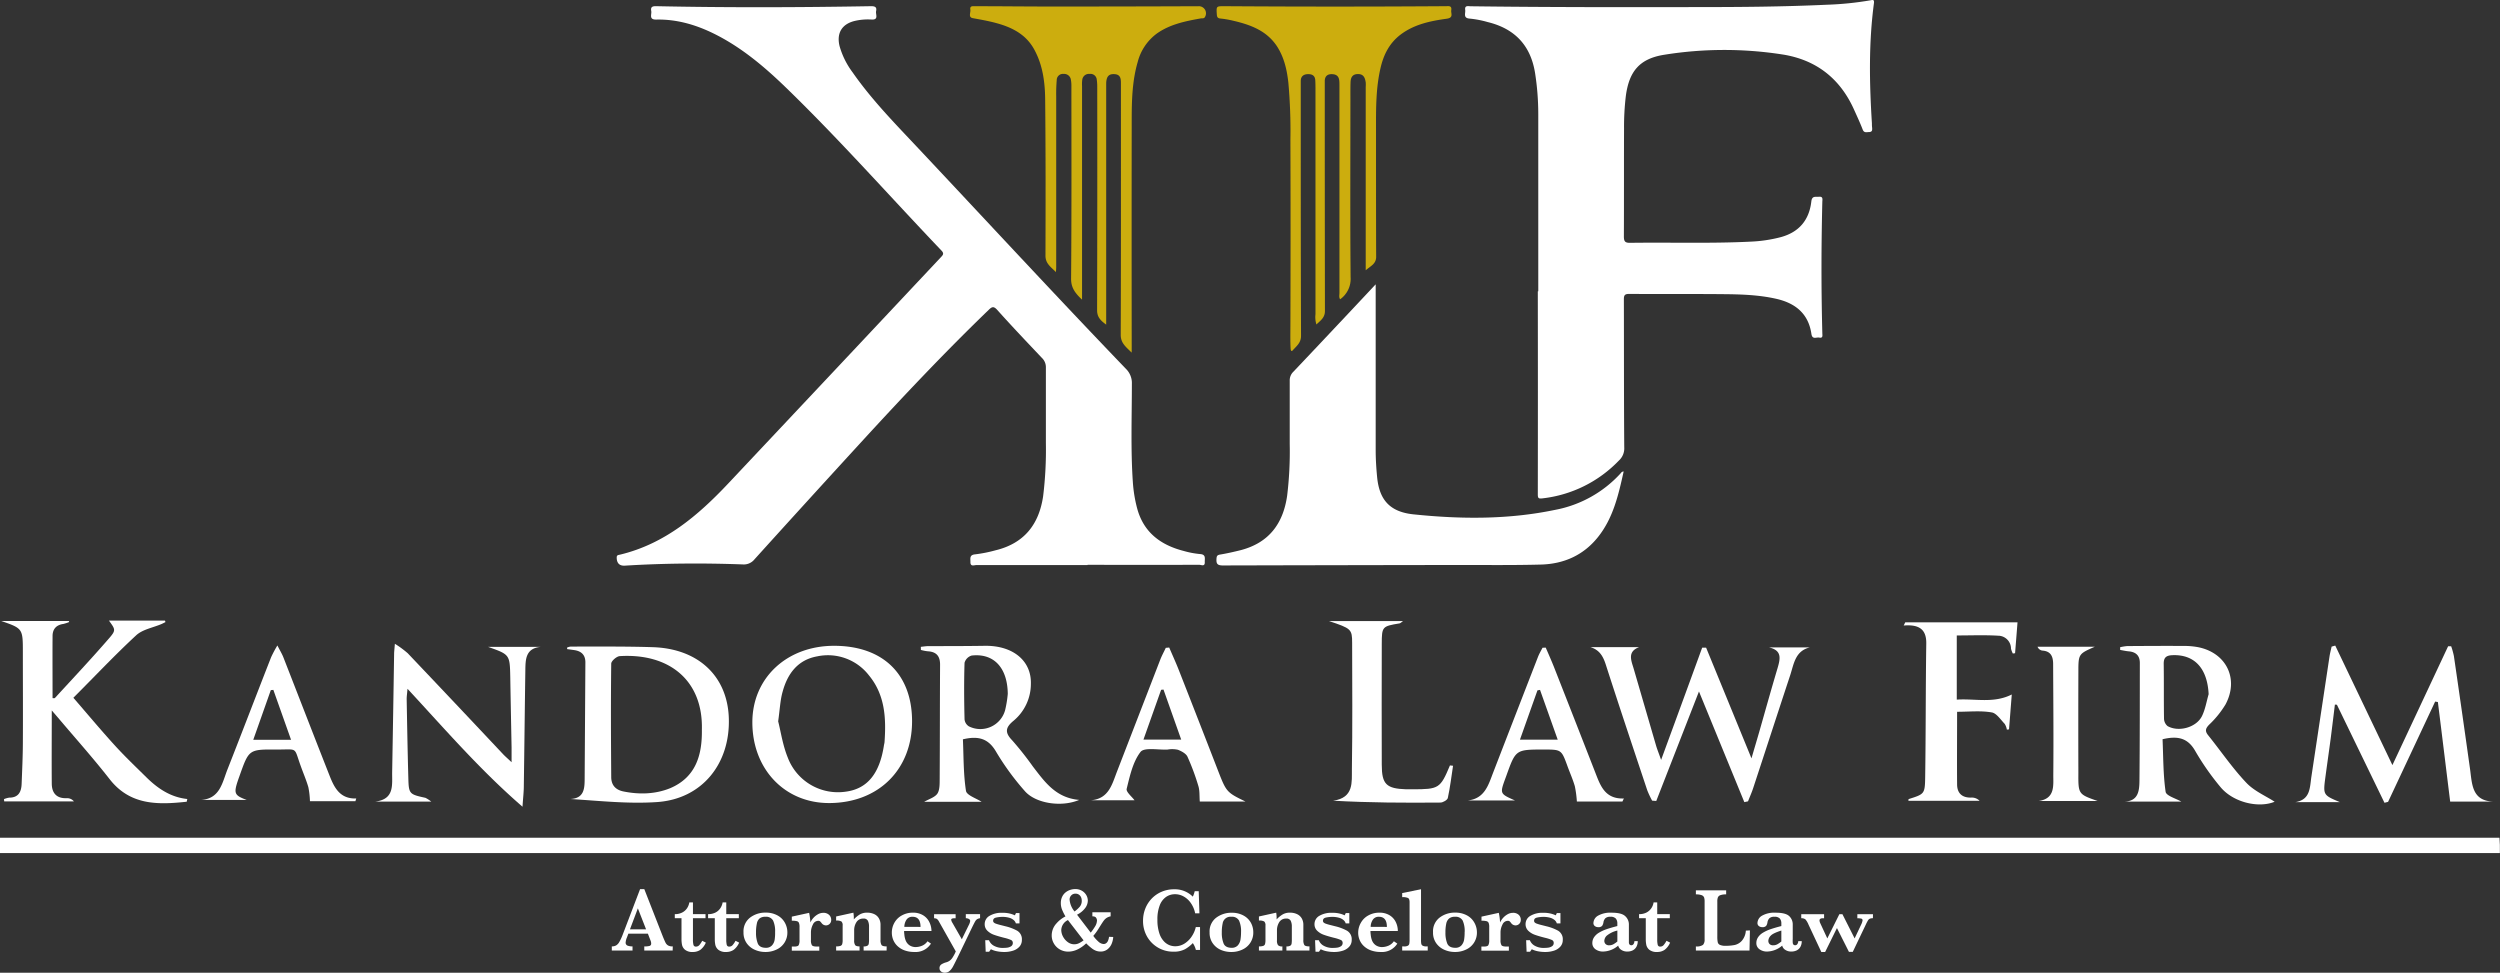 <svg xmlns="http://www.w3.org/2000/svg" viewBox="0 0 913.2 355.32"><rect x="0" y="0" width="913.2" height="355.32" fill="#333333" stroke="none"/><defs><style>.cls-1{fill:#fff;}.cls-2{fill:#ccad0e;}</style></defs><title>logo-4</title><g id="Layer_2" data-name="Layer 2"><g id="Layer_1-2" data-name="Layer 1"><path class="cls-1" d="M561.9,106.42c0-21.58,0-43.16,0-64.74a96.89,96.89,0,0,0-1.17-15c-1.62-10.13-7.45-16.22-17.3-18.62a37.31,37.31,0,0,0-6.5-1.26c-2.62-.15-1.54-1.93-1.72-3.16-.25-1.77,1.05-1.36,2-1.35,27.41.36,54.83.35,82.25.3,16,0,31.93-.12,47.87-.86A115.65,115.65,0,0,0,683.17.12c.83-.15,1.54-.42,1.34,1.07-1.94,14.57-1.66,29.19-.74,43.81,0,.52,0,1,.07,1.55.07.85.14,1.65-1.09,1.69-.93,0-1.83.4-2.34-.9-.93-2.4-2-4.73-3.07-7.08-5.09-11.5-13.83-18.4-26.22-20.36a138.19,138.19,0,0,0-43.25.11c-9,1.43-12.84,6.1-14,15.18a95.8,95.8,0,0,0-.64,11.72c-.05,13.16,0,26.31-.06,39.47,0,1.8.44,2.35,2.31,2.32,14.63-.21,29.26.29,43.89-.43a51.78,51.78,0,0,0,11.13-1.65c6.7-1.83,10.36-6.27,11.14-13,.25-2.19,1.52-1.63,2.75-1.75,1.64-.17,1.29,1,1.27,1.87-.39,16-.42,31.92,0,47.88,0,.82.36,2-1.16,1.69-1-.2-2.51.85-2.83-1.35-1.08-7.41-5.87-11.23-12.83-12.81-6.39-1.45-12.89-1.64-19.39-1.7-11.45-.11-22.91,0-34.36-.09-1.66,0-1.92.57-1.92,2,.05,18,0,36.07.14,54.1a6,6,0,0,1-1.95,4.76,45.78,45.78,0,0,1-28,13.83c-1.25.14-1.63,0-1.63-1.36q.06-37.14,0-74.28Z"/><path class="cls-1" d="M397.25,206.41q-20.29,0-40.57,0c-.83,0-2.27.72-2.2-1.18,0-1.25-.4-2.56,1.75-2.74a50.43,50.43,0,0,0,7.36-1.46c10.45-2.52,15.93-9.39,17.45-19.82a139.13,139.13,0,0,0,1-19.46c0-9.16,0-18.33,0-27.49a4.67,4.67,0,0,0-1.44-3.51c-5.48-5.79-11-11.59-16.3-17.51-1.32-1.47-1.94-1.24-3.2,0-16.22,15.65-31.67,32.05-46.89,48.66Q294.87,183,275.62,204.29a5,5,0,0,1-4.35,1.88c-14.34-.53-28.67-.44-43,.45-2,.13-3-.91-3-3,0-.86.56-.89,1.14-1,16.39-3.92,28.56-14.28,39.71-26.13Q304.93,135.26,343.65,94c.75-.81,1.34-1.33.25-2.47C325.06,71.78,307,51.33,287.44,32.33c-8.06-7.83-16.61-15.1-26.81-20.11C254.05,9,247.15,7,239.78,7.15c-2.9.07-1.65-1.87-1.89-3.12-.3-1.52.44-1.8,1.85-1.77,26.16.55,52.32.46,78.48,0,1.49,0,2.11.4,1.8,1.82-.25,1.16,1.09,3.22-1.69,3.06a20.92,20.92,0,0,0-5.95.47c-4.8,1.09-6.88,4.43-5.7,9.24a29.35,29.35,0,0,0,4.8,9.64c6.57,9.43,14.52,17.68,22.37,26,25.82,27.43,51.36,55.12,77.47,82.28a7.24,7.24,0,0,1,2.13,5.46c0,12-.46,23.95.36,35.91a50.54,50.54,0,0,0,1.52,9.38c2.33,8.91,8.59,13.58,17.12,15.75a31.77,31.77,0,0,0,5.85,1.11c2.31.13,1.73,1.64,1.78,2.93.08,1.79-1.29,1-2,1q-20.4.06-40.79,0Z"/><path class="cls-2" d="M413.38,128.81c-2.18-2.17-4-3.48-4-6.5.11-29.93.07-59.86.07-89.79,0-.59,0-1.18,0-1.78,0-1.66.05-3.45-2.21-3.65s-3.16.89-3.17,3.6v87.89c-2-1.45-3.32-2.74-3.32-5.22q.11-40.9.05-81.8a16.45,16.45,0,0,0-.17-2.43A2.3,2.3,0,0,0,398,27a2.45,2.45,0,0,0-2.67,2.12,11.59,11.59,0,0,0-.08,2.21q0,37.8,0,75.6v2.53c-2.45-2.33-4.05-4.28-4-7.77.2-23.5.12-47,.11-70.5a10.13,10.13,0,0,0-.18-2A2.48,2.48,0,0,0,388.55,27,2.27,2.27,0,0,0,386,29.27a59.43,59.43,0,0,0-.19,6q0,31.26,0,62.52c0,.36-.05.71-.1,1.6-1.92-1.94-3.83-3.12-3.82-6,.06-19,.08-38-.11-57-.06-6.32-.86-12.6-4-18.32-3-5.5-8.06-8.06-13.79-9.62-2.84-.78-5.73-1.29-8.63-1.81-1.81-.33-.72-2.05-.91-3.12-.25-1.41.83-1.26,1.72-1.25,9.38,0,18.77.12,28.15.12q26.72,0,53.43-.11a2.59,2.59,0,0,1,2.41,3.91c-.36.68-1,.44-1.57.54-5.56,1-11.11,2.1-15.89,5.43a18.66,18.66,0,0,0-7.13,10.52c-2,6.88-2.17,14-2.18,21.05q-.06,41.35,0,82.7Z"/><path class="cls-1" d="M502.51,103.86c0,20.62,0,40.56,0,60.5,0,3.33.21,6.64.53,9.95.81,8.34,4.69,12.69,13.32,13.58,17.32,1.79,34.66,1.93,51.81-1.67A43.13,43.13,0,0,0,591.89,173c.28-.31.49-.75,1.2-.78-1.9,8.54-3.8,17-9.41,24-5.27,6.59-12.39,9.74-20.64,10-10.48.29-21,.14-31.47.16q-42.45.06-84.89.17c-2.11,0-2.43-.71-2.32-2.5.07-1,.32-1.31,1.33-1.48,2.54-.42,5.07-1,7.56-1.62,10.21-2.68,15.43-9.6,16.91-19.81a134.22,134.22,0,0,0,.95-19c0-7.68,0-15.36,0-23.05a4.36,4.36,0,0,1,1.33-3.3c6.71-7.06,13.38-14.17,20.06-21.26Z"/><path class="cls-2" d="M498.87,98.74V93.07q0-30.7,0-61.41a10,10,0,0,0,0-1.55c-.24-1.64-.75-3.06-2.8-3.06s-2.69,1.25-2.74,3c-.07,2.06-.05,4.13-.05,6.2,0,21.65-.12,43.31.07,65a9.15,9.15,0,0,1-3.82,8.07c-.51-.73-.26-1.55-.26-2.32q0-38.13,0-76.26c0-1.86-.19-3.47-2.49-3.64-1.74-.13-2.85.61-2.87,2.49,0,2.29,0,4.59,0,6.88q0,38.57.06,77.14c0,2.41-1.57,3.44-3.11,4.91a8.89,8.89,0,0,1-.34-3.75q0-40.78,0-81.58c0-1.26,0-2.51-.07-3.77-.05-1.66-1-2.35-2.59-2.34s-2.7.71-2.72,2.48c0,3.91,0,7.83,0,11.75,0,27.12,0,54.24.1,81.36,0,2.63-1.7,3.76-3,5.27-.69.8-.8-.36-.82-.85-.13-2.87-.07-5.74-.06-8.61q.11-33.81,0-67.61a196.49,196.49,0,0,0-.74-20.59c-.5-4.59-1.49-9.11-4-13.11-3.72-5.85-9.63-8.07-16-9.56a35.29,35.29,0,0,0-4.77-.84c-1.08-.09-1.3-.53-1.37-1.51-.19-3-.22-3,2.73-3q40.46.29,80.91,0c1,0,2.26-.28,2,1.43-.21,1.2,1,2.77-1.69,3.15-6,.83-11.89,2.05-16.88,5.84-3.91,3-6,7-7.15,11.66-1.84,7.54-1.78,15.21-1.77,22.89,0,15.59,0,31.18.05,46.77C502.58,96.52,500.48,97.26,498.87,98.74Z"/><path class="cls-1" d="M913,306c.06,1.08.13,1.84.15,2.6s0,1.77,0,3H0V306Z"/><path class="cls-1" d="M18.91,259.51c0,9.57-.07,18.12,0,26.66,0,3.41,1.66,5.55,5.46,5.39A3.19,3.19,0,0,1,27,292.74H1.54l-.09-.83a8,8,0,0,1,1.94-.55c3.37,0,4.4-2.13,4.51-5,.19-4.86.42-9.72.45-14.59.07-11.14,0-22.28,0-33.42,0-8.77,0-8.77-7.9-11.51H25.13l.15.37a13.74,13.74,0,0,1-2.17.71c-2.57.38-3.9,1.87-3.91,4.41-.05,7.53,0,15.05,0,22.68.2,0,.71.12.88-.07,6.66-7.25,13.41-14.43,19.85-21.88,2.5-2.89,2.18-3.17-.13-6.36H60.27l.17.54c-.47.23-.94.49-1.43.7-3.12,1.34-6.91,1.95-9.26,4.12C42,239.22,34.69,247,26.8,254.88c5.11,5.9,10,11.77,15.15,17.42,3.7,4.07,7.7,7.86,11.62,11.73,4.15,4.08,8.86,7.21,14.85,7.83-.15.6-.18,1-.26,1C57.64,294,47.5,294.21,40,284.55c-6-7.67-12.49-14.92-18.77-22.35C20.67,261.54,20.1,260.89,18.91,259.51Z"/><path class="cls-1" d="M854.7,293H838.45c5.51-.88,5.26-5.3,5.84-9.19q3.32-22,6.63-44c.18-1.21.51-2.4.77-3.61l1.33-.38c6.81,14.25,13.63,28.5,20.88,43.66l20.35-43.42,1.11,0a27.61,27.61,0,0,1,1,3.59q3,20.54,5.87,41.07c.8,5.65.56,12.06,9,12.1H895c-1.55-12.54-3-24.46-4.49-36.38l-1-.17L872.32,292.9l-1.32.34-17.37-35.81-.74-.06c-.5,4.09-1,8.19-1.52,12.28-.62,4.69-1.3,9.38-1.93,14.08C848.55,290.41,848.55,290.41,854.7,293Z"/><path class="cls-1" d="M580.94,236.38h17.82c-4.26,1.59-3,4.65-2.09,7.6q4.13,14.18,8.26,28.37c.42,1.43,1,2.81,1.84,5.23,5.25-14.31,10.14-27.64,15-41l1.44,0c5.39,13.14,10.77,26.28,16.57,40.43,1.13-3.88,2-6.76,2.83-9.65,2.22-7.75,4.37-15.52,6.68-23.24,1-3.43,1.78-6.52-3.11-7.64h14.92c-5.34,1.29-5.82,6-7.15,10.09-4.54,13.73-9,27.49-13.52,41.23-.54,1.67-1.27,3.27-1.91,4.91l-1.35.29L620.6,252.58l-15.6,40-1.51-.12a34.34,34.34,0,0,1-1.78-3.79c-5.1-15.3-10.22-30.59-15.16-45.94C585.57,239.71,584.28,237.41,580.94,236.38Z"/><path class="cls-1" d="M207.15,236.55a4.69,4.69,0,0,1,1.27-.37c10,0,20-.09,30,.22,16.58.51,27.25,10.53,27.8,25.77.61,16.75-9.73,29.63-26.1,30.8-10.45.74-21-.44-31.81-1.11,4.78-.21,5.22-3.4,5.25-6.88q.14-21.53.27-43.05c0-2.57-1.33-4-3.87-4.43-.92-.14-1.86-.26-2.79-.39Zm49.23,30c.48-17.94-11.85-28-30-26.88-1.14.07-3.1,1.78-3.11,2.74-.17,13.81-.1,27.62,0,41.42,0,2.95,1.58,4.71,4.54,5.29,5.78,1.15,11.55,1,17-1.21C254.15,283.94,256.52,275.85,256.38,266.53Z"/><path class="cls-1" d="M178.25,236.28h19.38c-5.65.46-5.67,4.57-5.73,8.51-.21,14.1-.35,28.2-.56,42.29,0,2.12-.26,4.24-.48,7.6-15.59-13.5-28.28-28.28-42-43.07-.15,1.78-.33,2.84-.31,3.9.18,9.61.34,19.22.61,28.83.15,5.66.39,5.83,6.25,7.09a12.33,12.33,0,0,1,2.11,1.37h-20.4c7.08-.88,6.06-6.17,6.13-10.78q.38-21.54.71-43.06c0-.88.12-1.76.28-3.8a36.76,36.76,0,0,1,4.69,3.45q17.46,18.38,34.82,36.86c.75.79,1.58,1.5,3.12,2.95,0-2.4,0-3.87,0-5.34-.16-8.58-.34-17.17-.48-25.75C186.22,239.1,186.24,239.1,178.25,236.28Z"/><path class="cls-1" d="M304.45,235.9c17.84-.08,28.58,10.13,28.71,27.28C333.29,281,321,293.25,303,293.34c-16.28.09-28.17-12.34-28.18-29.46C274.8,247.75,287.28,236,304.45,235.9Zm-20.2,27.59c.95,3.7,1.66,8.7,3.51,13.24A19.59,19.59,0,0,0,309,289.17c7.8-1.05,12.31-6.54,13.89-16.94.06-.38.18-.75.21-1.13.62-8.73.21-17.26-5.7-24.41a18.93,18.93,0,0,0-18.87-6.94c-7.15,1.27-10.88,6.37-12.66,12.95C285,255.76,284.88,259,284.25,263.49Z"/><path class="cls-1" d="M336.36,236.27c.93-.09,1.85-.25,2.78-.26,6.91,0,13.81,0,20.72-.11,10.19-.1,16.95,5.49,16.7,13.91a17.54,17.54,0,0,1-6.34,13.48c-2.87,2.37-3.31,4.2-.56,7.06A115.42,115.42,0,0,1,377.3,280c4.29,5.55,8.31,11.45,16.91,12.19-6.53,2.78-16,1.29-19.91-3.28a94.15,94.15,0,0,1-10.39-14.22c-2.8-4.88-6.42-6-12.18-4.63.28,6.18.16,12.58,1.12,18.81.25,1.64,3.83,2.76,5.68,4H337.6c1.75-1,3.92-1.63,4.82-3s.81-3.7.83-5.59c.08-13.84.06-27.67.14-41.5,0-3.22-1.43-4.72-4.56-4.88a16.35,16.35,0,0,1-2.45-.49Zm31.76,17.19c-.1-9.51-5.06-14.93-13.2-14a3.82,3.82,0,0,0-2.59,2.64c-.22,6.88-.17,13.77,0,20.66a3.41,3.41,0,0,0,1.58,2.56,9.38,9.38,0,0,0,13.24-5.91A41.29,41.29,0,0,0,368.12,253.46Z"/><path class="cls-1" d="M775.88,292.81c5.23-.09,5.58-3.95,5.62-7.64.14-14.35.12-28.69.14-43,0-2.6-1.35-4-4-4.24-1.07-.09-2.13-.34-3.19-.52,0-.34,0-.67,0-1A18.58,18.58,0,0,1,777,236c6.9-.05,13.81-.09,20.72-.05a27.27,27.27,0,0,1,5.34.48c10.23,2.11,14.83,11.59,9.9,20.85a35.45,35.45,0,0,1-6,7.43c-1.34,1.39-1.6,2.33-.36,3.87,4.65,5.78,8.86,12,13.93,17.34,2.88,3.05,7.11,4.83,10.35,6.94-5.9,2.44-15.31.24-19.94-5.55a94.28,94.28,0,0,1-9-12.88c-2.68-4.79-6.32-5.76-12-4.4.28,6.31.2,12.83,1.12,19.2.22,1.48,3.83,2.46,5.72,3.58Zm30.89-39.23c-.46-9.47-5.18-14.6-13.27-14.25-2.28.1-3.17.89-3.14,3.19.1,6.65,0,13.29.11,19.93a3.66,3.66,0,0,0,1.29,2.77c4.08,2.32,10.57.5,12.61-3.71C805.56,259.05,806,256.23,806.77,253.58Z"/><path class="cls-1" d="M714.89,260c0,9.12-.07,17.82,0,26.51,0,3.17,1.77,4.93,5.14,4.83a4,4,0,0,1,3.08,1.18h-26c0-.2,0-.6.12-.64,5.68-1.81,5.91-1.8,6-8,.24-16.26.16-32.53.4-48.8.09-5.52-3-7-8.25-6.59l.58-1.17h41c-.27,3.45-.58,7.37-.89,11.29l-.81.11a6.84,6.84,0,0,1-.68-1.8,4.73,4.73,0,0,0-4.71-4.71c-4.94-.3-9.91-.09-15.1-.09v23.44c6.7-.45,13.43,1.48,20.09-1.88l-1,12.74-.79.11a5.9,5.9,0,0,0-.79-2.11c-1.49-1.54-3-3.92-4.75-4.19C723.51,259.53,719.26,260,714.89,260Z"/><path class="cls-1" d="M530.77,279.72c-.6,3.93-1.07,7.88-1.91,11.76-.16.74-1.75,1.67-2.68,1.68-13,.11-25.91.07-39.2-.68,7.66-1.06,6.77-6.88,6.84-11.54.24-15.35.13-30.72.09-46.08,0-5.05-.34-5.29-8.47-8H512.5c-.61.42-.92.79-1.28.85-6.34,1.06-6.47,1.16-6.49,7.5,0,14.72-.09,29.44,0,44.16,0,7.16,1.74,8.7,8.89,8.94.77,0,1.54,0,2.31,0,9.67,0,10.17-.27,13.71-8.72Z"/><path class="cls-1" d="M101.32,235.77c1,1.94,1.7,3.09,2.19,4.33,5.63,14.41,11.2,28.84,16.87,43.22,1.72,4.36,3.76,8.54,9.75,8.35l-.31,1h-16.6a31,31,0,0,0-.58-5.1c-.74-2.57-1.8-5-2.72-7.57-2.71-7.42-.86-6.16-9-6.21-10-.07-10,0-13.37,9.48-.26.72-.52,1.44-.76,2.17-1.44,4.44-1.07,5.14,3.36,6.77H73.32c7-.39,7.85-6.25,9.73-11.05,5.39-13.68,10.62-27.42,16-41.13A44.9,44.9,0,0,1,101.32,235.77Zm5,34.47c-2.3-6.49-4.38-12.36-6.47-18.24l-.93.09-6.41,18.15Z"/><path class="cls-1" d="M564.62,236.56c1,2.29,2,4.57,2.94,6.89q7.58,19.28,15.1,38.57c1.88,4.79,3.47,9.9,10.5,9.65l-.52,1.11H576a40.15,40.15,0,0,0-.74-5.57c-.71-2.45-1.76-4.8-2.64-7.2-2.26-6.21-2.25-6.21-8.66-6.22-10.29,0-10.29,0-13.71,9.53-.13.36-.26.72-.4,1.08-2,5.53-2,5.54,3.56,8H536.11c6.24-.66,7.57-5.67,9.34-10.27q8.16-21.11,16.35-42.19c.45-1.15,1.09-2.22,1.65-3.33Zm-9.41,33.62H569L562.54,252l-.94.18C559.53,258,557.45,263.86,555.21,270.18Z"/><path class="cls-1" d="M427.09,236.53c1.17,2.75,2.42,5.46,3.51,8.24q7.22,18.39,14.36,36.82c3,7.72,3.13,7.86,10,11.2h-16.7c-.16-2.07,0-3.94-.5-5.6a84.57,84.57,0,0,0-4-10.78c-.53-1.15-2.15-2-3.47-2.53a9.85,9.85,0,0,0-3.8-.08c-3.42.18-8.53-.9-9.89.88-2.81,3.66-3.89,8.79-5.05,13.46-.28,1.13,1.91,2.87,2.86,4.17H398.61c6.4-.57,7.6-5.8,9.4-10.46q7.89-20.4,15.77-40.79c.58-1.51,1.37-2.95,2.06-4.42Zm4.38,33.63L425,251.88l-.87.1-6.45,18.18Z"/><path class="cls-1" d="M766.22,292.59H744.7c6.11-.9,5.29-5.75,5.33-9.68.12-13.44,0-26.89-.06-40.33,0-2.78-.85-4.75-4-4.94a2.24,2.24,0,0,1-1.7-1.4h20.92c-5.92,2.62-6,2.62-6,9.18q-.06,18.43,0,36.88C759.14,290.11,759.16,290.11,766.22,292.59Z"/><path class="cls-1" d="M245.71,347.21H235.34v-1.5a7.33,7.33,0,0,0,1.92-.18.83.83,0,0,0,.6-.89,2.77,2.77,0,0,0-.2-1l-1-2.59h-7.13l-.54,1.43a5.71,5.71,0,0,0-.45,1.73,1.14,1.14,0,0,0,.75,1.23,5.22,5.22,0,0,0,1.76.26v1.5h-7.57v-1.5a3.19,3.19,0,0,0,1.54-.34,3.38,3.38,0,0,0,1.21-1.29,18,18,0,0,0,1.24-2.68l6.34-16.61h1.54l6.7,17.13c.49,1.21.84,2,1.07,2.46a2.56,2.56,0,0,0,.94,1,3.42,3.42,0,0,0,1.69.34ZM236,339.47l-3-7.67-2.89,7.67Z"/><path class="cls-1" d="M257.83,344.32a6.51,6.51,0,0,1-2,2.63,4.75,4.75,0,0,1-2.74.79,4.24,4.24,0,0,1-2.82-.78,3.18,3.18,0,0,1-1.12-1.74,10.24,10.24,0,0,1-.21-2.17v-7.64h-2.45v-1.49a5.72,5.72,0,0,0,2.67-.58,4.69,4.69,0,0,0,1.8-1.58,5.23,5.23,0,0,0,.83-2.12h1.33v4.28h4.59v1.49h-4.59v7.74a7.64,7.64,0,0,0,.19,2,.85.85,0,0,0,.92.62,1.58,1.58,0,0,0,1.28-.61,8.58,8.58,0,0,0,1-1.51Z"/><path class="cls-1" d="M270,344.32a6.58,6.58,0,0,1-2,2.63,4.78,4.78,0,0,1-2.75.79,4.28,4.28,0,0,1-2.82-.78,3.24,3.24,0,0,1-1.12-1.74,10.24,10.24,0,0,1-.21-2.17v-7.64h-2.45v-1.49a5.79,5.79,0,0,0,2.68-.58,4.66,4.66,0,0,0,1.79-1.58,5.25,5.25,0,0,0,.84-2.12h1.33v4.28h4.59v1.49h-4.59v7.74a8.2,8.2,0,0,0,.18,2,.86.86,0,0,0,.92.62,1.57,1.57,0,0,0,1.28-.61,8,8,0,0,0,1-1.51Z"/><path class="cls-1" d="M287.61,340.52a6.75,6.75,0,0,1-4,6.35,9.15,9.15,0,0,1-4,.87,9.52,9.52,0,0,1-3.86-.79,7.07,7.07,0,0,1-3-2.42,6.68,6.68,0,0,1-1.16-4,6.31,6.31,0,0,1,2.4-5.35,9.13,9.13,0,0,1,5.71-1.82,8.75,8.75,0,0,1,4.25,1,6.67,6.67,0,0,1,2.7,2.61A7.17,7.17,0,0,1,287.61,340.52Zm-4.48-.09a9.22,9.22,0,0,0-.73-4.16,2.9,2.9,0,0,0-2.84-1.39,3.22,3.22,0,0,0-2.1.61,3.28,3.28,0,0,0-1,1.88,14.84,14.84,0,0,0-.3,3.3,10.42,10.42,0,0,0,.66,4c.45,1,1.41,1.54,2.91,1.54a2.89,2.89,0,0,0,2.24-.85,4,4,0,0,0,1-2.11A16.38,16.38,0,0,0,283.13,340.43Z"/><path class="cls-1" d="M303.62,336a1.91,1.91,0,0,1-.58,1.48,1.87,1.87,0,0,1-1.35.55,2,2,0,0,1-1.62-.91,4.93,4.93,0,0,0-.54-.59,1,1,0,0,0-.6-.17,2.16,2.16,0,0,0-2,1.37,6.13,6.13,0,0,0-.71,2.84v2.83a3.52,3.52,0,0,0,.35,1.86c.24.34.85.5,1.84.5h.86v1.5H289.23v-1.5h.84c.91,0,1.47-.17,1.67-.52a3.81,3.81,0,0,0,.31-1.84v-4.74a3.93,3.93,0,0,0-.22-1.56,1.11,1.11,0,0,0-.78-.62,7.26,7.26,0,0,0-1.82-.16v-1.49l6.33-1.39a22,22,0,0,1,.45,3.52,6.91,6.91,0,0,1,1.19-1.76,6.53,6.53,0,0,1,1.66-1.28,4,4,0,0,1,1.87-.48,2.91,2.91,0,0,1,2.11.74A2.42,2.42,0,0,1,303.62,336Z"/><path class="cls-1" d="M323.86,347.21h-8.4v-1.5a2.72,2.72,0,0,0,1.37-.25,1,1,0,0,0,.51-.74,8.6,8.6,0,0,0,.1-1.6v-4.59a4.86,4.86,0,0,0-.41-2.18,1.66,1.66,0,0,0-1.65-.81,2.81,2.81,0,0,0-2.54,1.31,5.42,5.42,0,0,0-.83,3v3.63a2.93,2.93,0,0,0,.37,1.75c.25.32.78.47,1.6.47v1.5h-8.56v-1.5a5,5,0,0,0,1.56-.18,1.07,1.07,0,0,0,.66-.67,5,5,0,0,0,.16-1.51v-5.24a1.89,1.89,0,0,0-.43-1.49,3.56,3.56,0,0,0-1.95-.35v-1.49l6.31-1.39a11.08,11.08,0,0,1,.15,1.75c0,.14,0,.26,0,.36s0,.22,0,.35a10.66,10.66,0,0,1,2.12-1.77,5.14,5.14,0,0,1,2.76-.69,6,6,0,0,1,2.51.5,3.84,3.84,0,0,1,1.74,1.52,4.63,4.63,0,0,1,.63,2.47v5.47a3.39,3.39,0,0,0,.37,1.86c.24.34.87.5,1.87.5Z"/><path class="cls-1" d="M340.25,340.07h-10c0,.2,0,.64.09,1.31a7.87,7.87,0,0,0,.45,2.06,3.92,3.92,0,0,0,1.32,1.78,4,4,0,0,0,2.5.72,6.11,6.11,0,0,0,2.08-.44,4.48,4.48,0,0,0,2.11-1.68l1.26.86a6.63,6.63,0,0,1-6.08,3.06,10.45,10.45,0,0,1-3.4-.53,7.62,7.62,0,0,1-2.6-1.5,6.5,6.5,0,0,1-1.64-2.25,6.89,6.89,0,0,1-.57-2.79,7.23,7.23,0,0,1,.95-3.63,6.83,6.83,0,0,1,2.72-2.66,8.12,8.12,0,0,1,4-1,6.92,6.92,0,0,1,3.75.95,5.93,5.93,0,0,1,2.27,2.48A7.54,7.54,0,0,1,340.25,340.07Zm-4-1.49q0-3.7-2.92-3.7a2.52,2.52,0,0,0-2.16,1,4.87,4.87,0,0,0-.84,2.68Z"/><path class="cls-1" d="M358,335.41a2.79,2.79,0,0,0-1.09.36,2.44,2.44,0,0,0-.7.8c-.21.37-.59,1.1-1.13,2.2l-4.75,9.86c-1.06,2.18-1.78,3.62-2.17,4.34a5.92,5.92,0,0,1-1.3,1.71,2.66,2.66,0,0,1-1.82.64,2,2,0,0,1-1.3-.46,1.44,1.44,0,0,1-.55-1.15,1.59,1.59,0,0,1,.67-1.43,6.37,6.37,0,0,1,1.75-.76,3.82,3.82,0,0,0,2.2-1.54,13.64,13.64,0,0,0,1.32-2.45L343,336.65a2.8,2.8,0,0,0-.8-1,2,2,0,0,0-1-.22v-1.49h7.87v1.49h-.5c-.75,0-1.12.18-1.12.54a2.83,2.83,0,0,0,.45,1.12l3.43,6,2.53-5.15a4.45,4.45,0,0,0,.53-1.51.83.83,0,0,0-.48-.75,2.24,2.24,0,0,0-1.12-.27v-1.49H358Z"/><path class="cls-1" d="M373.27,343.35a3.59,3.59,0,0,1-.83,2.38,5.16,5.16,0,0,1-2.29,1.5,10.08,10.08,0,0,1-3.35.51,13.42,13.42,0,0,1-2.58-.25,8.77,8.77,0,0,1-2.27-.75l-.63.9h-1.27l-.16-4.21h1.36a4,4,0,0,0,1.64,1.95,6.62,6.62,0,0,0,3.72.87,10.73,10.73,0,0,0,1.33-.09,3.43,3.43,0,0,0,1.37-.49,1.37,1.37,0,0,0,.65-1.25,1.12,1.12,0,0,0-.67-1.07,14.8,14.8,0,0,0-2.52-.8c-1.49-.38-2.72-.74-3.67-1.08a6.6,6.6,0,0,1-2.41-1.47,3.26,3.26,0,0,1-1-2.46,3.44,3.44,0,0,1,1.76-3,8.53,8.53,0,0,1,4.61-1.11,11.07,11.07,0,0,1,2.86.29,10.93,10.93,0,0,1,1.8.63l.39-.83h1.29v3.77h-1.33a2.48,2.48,0,0,0-.81-1.22,4.28,4.28,0,0,0-1.68-.85,8.75,8.75,0,0,0-2.42-.3,10.78,10.78,0,0,0-2.26.24c-.76.16-1.13.55-1.13,1.15a.87.87,0,0,0,.22.62,1.94,1.94,0,0,0,.75.45,17,17,0,0,0,1.88.55l1.61.41a17.08,17.08,0,0,1,4.34,1.64A3.59,3.59,0,0,1,373.27,343.35Z"/><path class="cls-1" d="M406.64,342.26a7.84,7.84,0,0,1-.58,2.5,5,5,0,0,1-1.52,2,3.92,3.92,0,0,1-2.55.82,4.8,4.8,0,0,1-1.5-.24,5.67,5.67,0,0,1-1.6-.87,19.73,19.73,0,0,1-2.13-1.89,11.79,11.79,0,0,1-3.3,2.29,7.84,7.84,0,0,1-3.2.74,6.13,6.13,0,0,1-3.16-.82,5.86,5.86,0,0,1-2.16-2.18,5.73,5.73,0,0,1-.77-2.88,6.44,6.44,0,0,1,1.73-4.42,10.72,10.72,0,0,1,3.29-2.56,19,19,0,0,1-1.26-2.53,6.45,6.45,0,0,1-.43-2.38,5.17,5.17,0,0,1,.47-2.23,4.48,4.48,0,0,1,1.21-1.59,5.32,5.32,0,0,1,1.68-.94,5.92,5.92,0,0,1,1.9-.32,4.72,4.72,0,0,1,2.45.62,4.38,4.38,0,0,1,1.6,1.6,4.05,4.05,0,0,1,.55,2,4.62,4.62,0,0,1-1,2.76,8.24,8.24,0,0,1-2.94,2.38l5,6.55a20.14,20.14,0,0,0,1.6-2.28,4.38,4.38,0,0,0,.69-2.24,1.85,1.85,0,0,0-.32-.89c-.21-.36-.66-.54-1.37-.54v-1.49h6.67v1.49a4.23,4.23,0,0,0-1.43.55,4.05,4.05,0,0,0-1,.92c-.29.37-.76,1.09-1.43,2.15l-.7,1.13a18.79,18.79,0,0,1-1.77,2.39,11.42,11.42,0,0,0,1.82,2.05,3.05,3.05,0,0,0,1.94.92,1.63,1.63,0,0,0,.85-.24,2,2,0,0,0,.71-.84,4.47,4.47,0,0,0,.42-1.55Zm-10.83,1.23-5.71-7.41a4.21,4.21,0,0,0-2.44,3.62,5.16,5.16,0,0,0,.65,2.44,5.76,5.76,0,0,0,1.74,2,3.94,3.94,0,0,0,4.14.37A11.58,11.58,0,0,0,395.81,343.49ZM395.14,329a3.1,3.1,0,0,0-.25-1.25,2.28,2.28,0,0,0-.77-.94,2.06,2.06,0,0,0-1.23-.37,2,2,0,0,0-1.61.66,2.12,2.12,0,0,0-.58,1.47,7.81,7.81,0,0,0,1.81,4.38,11.92,11.92,0,0,0,1.91-1.75A3.29,3.29,0,0,0,395.14,329Z"/><path class="cls-1" d="M438.35,347h-1.52a7.37,7.37,0,0,0-1.12-2.5,12.76,12.76,0,0,1-2.82,2.21,8.63,8.63,0,0,1-4.3.92,10.94,10.94,0,0,1-9.56-5.47,11.43,11.43,0,0,1-1.5-5.83,12.06,12.06,0,0,1,.81-4.4,11.22,11.22,0,0,1,2.34-3.68,11,11,0,0,1,3.62-2.5,11.38,11.38,0,0,1,4.6-.91,9.26,9.26,0,0,1,6.81,2.69,10.2,10.2,0,0,0,.7-2h1.46l.26,8.09h-1.56a9.86,9.86,0,0,0-1.53-3.67,7.68,7.68,0,0,0-2.61-2.45,6.41,6.41,0,0,0-3.18-.86,5.69,5.69,0,0,0-3.32,1,6.55,6.55,0,0,0-2.31,3.09,13.85,13.85,0,0,0-.84,5.17,15.29,15.29,0,0,0,.7,5,7.73,7.73,0,0,0,1.73,3,5.67,5.67,0,0,0,2.07,1.39,5.89,5.89,0,0,0,1.94.36,6.32,6.32,0,0,0,3.59-1.07,8.77,8.77,0,0,0,2.62-2.7,10.2,10.2,0,0,0,1.37-3.24h1.55Z"/><path class="cls-1" d="M457.8,340.52a6.76,6.76,0,0,1-4,6.35,9.19,9.19,0,0,1-4,.87A9.6,9.6,0,0,1,446,347a7,7,0,0,1-3-2.42,6.61,6.61,0,0,1-1.16-4,6.28,6.28,0,0,1,2.4-5.35,9.13,9.13,0,0,1,5.71-1.82,8.75,8.75,0,0,1,4.25,1,6.73,6.73,0,0,1,2.7,2.61A7.16,7.16,0,0,1,457.8,340.52Zm-4.47-.09a9.36,9.36,0,0,0-.73-4.16,2.91,2.91,0,0,0-2.84-1.39,2.88,2.88,0,0,0-3.16,2.49,14.84,14.84,0,0,0-.3,3.3,10.22,10.22,0,0,0,.67,4c.44,1,1.41,1.54,2.9,1.54a2.91,2.91,0,0,0,2.25-.85,4.19,4.19,0,0,0,1-2.11A17.42,17.42,0,0,0,453.33,340.43Z"/><path class="cls-1" d="M478.31,347.21H469.9v-1.5a2.79,2.79,0,0,0,1.38-.25,1.08,1.08,0,0,0,.51-.74,9.88,9.88,0,0,0,.09-1.6v-4.59a4.88,4.88,0,0,0-.4-2.18,1.67,1.67,0,0,0-1.66-.81,2.82,2.82,0,0,0-2.54,1.31,5.51,5.51,0,0,0-.83,3v3.63a2.93,2.93,0,0,0,.37,1.75,2,2,0,0,0,1.61.47v1.5h-8.57v-1.5a4.93,4.93,0,0,0,1.56-.18,1.06,1.06,0,0,0,.67-.67,5.41,5.41,0,0,0,.16-1.51v-5.24a1.89,1.89,0,0,0-.44-1.49,3.54,3.54,0,0,0-1.95-.35v-1.49l6.31-1.39a11.08,11.08,0,0,1,.15,1.75c0,.14,0,.26,0,.36s0,.22,0,.35a10.43,10.43,0,0,1,2.13-1.77,5.09,5.09,0,0,1,2.76-.69,5.91,5.91,0,0,1,2.5.5,3.92,3.92,0,0,1,1.75,1.52,4.63,4.63,0,0,1,.63,2.47v5.47a3.4,3.4,0,0,0,.36,1.86c.25.34.87.5,1.88.5Z"/><path class="cls-1" d="M493.75,343.35a3.55,3.55,0,0,1-.84,2.38,5.07,5.07,0,0,1-2.28,1.5,10.12,10.12,0,0,1-3.35.51,13.27,13.27,0,0,1-2.58-.25,8.64,8.64,0,0,1-2.27-.75l-.63.9h-1.27l-.16-4.21h1.36a3.91,3.91,0,0,0,1.64,1.95,6.58,6.58,0,0,0,3.71.87,10.61,10.61,0,0,0,1.33-.09,3.33,3.33,0,0,0,1.37-.49,1.38,1.38,0,0,0,.66-1.25,1.12,1.12,0,0,0-.67-1.07,14.8,14.8,0,0,0-2.52-.8c-1.5-.38-2.72-.74-3.67-1.08a6.64,6.64,0,0,1-2.42-1.47,3.26,3.26,0,0,1-1-2.46,3.46,3.46,0,0,1,1.76-3,8.56,8.56,0,0,1,4.62-1.11,10.94,10.94,0,0,1,2.85.29,10.31,10.31,0,0,1,1.8.63l.39-.83h1.3v3.77h-1.33a2.48,2.48,0,0,0-.81-1.22,4.28,4.28,0,0,0-1.68-.85,8.85,8.85,0,0,0-2.42-.3,10.87,10.87,0,0,0-2.27.24c-.75.16-1.12.55-1.12,1.15a.91.91,0,0,0,.21.62,2.07,2.07,0,0,0,.76.45,16.37,16.37,0,0,0,1.88.55l1.61.41a17.08,17.08,0,0,1,4.34,1.64A3.59,3.59,0,0,1,493.75,343.35Z"/><path class="cls-1" d="M510.6,340.07h-10c0,.2,0,.64.09,1.31a7.87,7.87,0,0,0,.45,2.06,3.85,3.85,0,0,0,1.32,1.78,4,4,0,0,0,2.5.72,6.11,6.11,0,0,0,2.08-.44,4.48,4.48,0,0,0,2.11-1.68l1.26.86a6.63,6.63,0,0,1-6.08,3.06,10.45,10.45,0,0,1-3.4-.53,7.62,7.62,0,0,1-2.6-1.5,6.38,6.38,0,0,1-1.64-2.25,6.89,6.89,0,0,1-.57-2.79,7.23,7.23,0,0,1,1-3.63,6.83,6.83,0,0,1,2.72-2.66,8.12,8.12,0,0,1,4-1,6.92,6.92,0,0,1,3.75.95,5.91,5.91,0,0,1,2.26,2.48A7.4,7.4,0,0,1,510.6,340.07Zm-4-1.49q0-3.7-2.92-3.7a2.52,2.52,0,0,0-2.16,1,4.72,4.72,0,0,0-.84,2.68Z"/><path class="cls-1" d="M521.52,347.21h-9.33v-1.5h.7a2.65,2.65,0,0,0,1.37-.26,1.07,1.07,0,0,0,.53-.73,7.6,7.6,0,0,0,.1-1.37V329.52c0-.77-.19-1.27-.55-1.49a4.84,4.84,0,0,0-2.15-.32v-1.49l6.88-1.4v18.53a7.79,7.79,0,0,0,.09,1.37,1.09,1.09,0,0,0,.52.73,2.78,2.78,0,0,0,1.37.26h.47Z"/><path class="cls-1" d="M539.49,340.52a6.76,6.76,0,0,1-4,6.35,9.19,9.19,0,0,1-4,.87,9.6,9.6,0,0,1-3.87-.79,7.11,7.11,0,0,1-3-2.42,6.61,6.61,0,0,1-1.16-4,6.31,6.31,0,0,1,2.4-5.35,9.13,9.13,0,0,1,5.71-1.82,8.75,8.75,0,0,1,4.25,1,6.67,6.67,0,0,1,2.7,2.61A7.16,7.16,0,0,1,539.49,340.52Zm-4.47-.09a9.36,9.36,0,0,0-.73-4.16,2.91,2.91,0,0,0-2.84-1.39,3.22,3.22,0,0,0-2.1.61,3.29,3.29,0,0,0-1.06,1.88,14.84,14.84,0,0,0-.3,3.3,10.4,10.4,0,0,0,.67,4c.44,1,1.41,1.54,2.9,1.54a2.9,2.9,0,0,0,2.25-.85,4.19,4.19,0,0,0,1-2.11A16.38,16.38,0,0,0,535,340.43Z"/><path class="cls-1" d="M555.51,336a1.94,1.94,0,0,1-.58,1.48,1.89,1.89,0,0,1-1.36.55,2,2,0,0,1-1.62-.91,4.26,4.26,0,0,0-.53-.59,1,1,0,0,0-.6-.17,2.15,2.15,0,0,0-2,1.37,6.13,6.13,0,0,0-.71,2.84v2.83a3.52,3.52,0,0,0,.35,1.86c.23.34.85.5,1.84.5h.86v1.5H541.12v-1.5H542c.91,0,1.47-.17,1.67-.52a3.81,3.81,0,0,0,.31-1.84v-4.74a3.93,3.93,0,0,0-.22-1.56,1.15,1.15,0,0,0-.79-.62,7.16,7.16,0,0,0-1.81-.16v-1.49l6.32-1.39a20.46,20.46,0,0,1,.46,3.52,6.91,6.91,0,0,1,1.19-1.76,6.32,6.32,0,0,1,1.65-1.28,4,4,0,0,1,1.88-.48,2.92,2.92,0,0,1,2.11.74A2.42,2.42,0,0,1,555.51,336Z"/><path class="cls-1" d="M570.85,343.35a3.55,3.55,0,0,1-.84,2.38,5.07,5.07,0,0,1-2.28,1.5,10.12,10.12,0,0,1-3.35.51,13.27,13.27,0,0,1-2.58-.25,8.64,8.64,0,0,1-2.27-.75l-.63.9h-1.27l-.16-4.21h1.36a3.91,3.91,0,0,0,1.64,1.95,6.58,6.58,0,0,0,3.71.87,10.61,10.61,0,0,0,1.33-.09,3.33,3.33,0,0,0,1.37-.49,1.38,1.38,0,0,0,.66-1.25,1.12,1.12,0,0,0-.67-1.07,14.8,14.8,0,0,0-2.52-.8c-1.5-.38-2.72-.74-3.67-1.08a6.64,6.64,0,0,1-2.42-1.47,3.26,3.26,0,0,1-1-2.46,3.46,3.46,0,0,1,1.76-3,8.56,8.56,0,0,1,4.62-1.11,10.94,10.94,0,0,1,2.85.29,10.31,10.31,0,0,1,1.8.63l.39-.83H570v3.77h-1.33a2.48,2.48,0,0,0-.81-1.22,4.28,4.28,0,0,0-1.68-.85,8.87,8.87,0,0,0-2.43-.3,10.85,10.85,0,0,0-2.26.24c-.75.16-1.12.55-1.12,1.15a.91.91,0,0,0,.21.62,2.07,2.07,0,0,0,.76.45,16.37,16.37,0,0,0,1.88.55l1.61.41a16.85,16.85,0,0,1,4.33,1.64A3.6,3.6,0,0,1,570.85,343.35Z"/><path class="cls-1" d="M598.23,343.78a4.13,4.13,0,0,1-.5,2.1,3.19,3.19,0,0,1-1.36,1.29,4.37,4.37,0,0,1-1.92.41,3.83,3.83,0,0,1-2.27-.64,2.51,2.51,0,0,1-1.09-1.53,8.72,8.72,0,0,1-5.45,2.17,4.61,4.61,0,0,1-2.87-.85,2.71,2.71,0,0,1-1.12-2.25,3.75,3.75,0,0,1,.6-2.08,5.56,5.56,0,0,1,1.76-1.67,14.6,14.6,0,0,1,2.77-1.29c1.07-.37,2.41-.76,4-1.17v-.93a2.69,2.69,0,0,0-.55-1.8,2.49,2.49,0,0,0-2-.66,2.56,2.56,0,0,0-1.8.52,2.69,2.69,0,0,0-.73,1.57,3,3,0,0,1-.48,1.23,1.75,1.75,0,0,1-1.45.47,1.92,1.92,0,0,1-1.2-.39,1.33,1.33,0,0,1-.52-1.15,3.21,3.21,0,0,1,1.64-2.63,9.08,9.08,0,0,1,5-1.11q3.57,0,4.9,1.2A4.07,4.07,0,0,1,595,337.8v5.12c0,.65,0,1.13,0,1.43a1.15,1.15,0,0,0,.27.69.87.87,0,0,0,.69.24.93.93,0,0,0,.74-.44,1.77,1.77,0,0,0,.31-1.06Zm-7.44.13v-4a9.51,9.51,0,0,0-3.92,1.91,2.77,2.77,0,0,0-.84,1.82,1.63,1.63,0,0,0,.46,1.2,1.74,1.74,0,0,0,1.28.46,3.2,3.2,0,0,0,1.57-.38A9.87,9.87,0,0,0,590.79,343.91Z"/><path class="cls-1" d="M610.06,344.32a6.51,6.51,0,0,1-2,2.63,4.72,4.72,0,0,1-2.74.79,4.28,4.28,0,0,1-2.82-.78,3.18,3.18,0,0,1-1.12-1.74,10.24,10.24,0,0,1-.21-2.17v-7.64h-2.45v-1.49a5.79,5.79,0,0,0,2.68-.58,4.74,4.74,0,0,0,1.79-1.58,5.09,5.09,0,0,0,.83-2.12h1.33v4.28h4.6v1.49h-4.6v7.74a8.09,8.09,0,0,0,.19,2,.85.85,0,0,0,.92.62,1.58,1.58,0,0,0,1.28-.61,8.58,8.58,0,0,0,1-1.51Z"/><path class="cls-1" d="M639.21,339.86l-.15,7.35H619.47v-1.5a3.94,3.94,0,0,0,2.61-.58,2.79,2.79,0,0,0,.58-2V329.3a4.53,4.53,0,0,0-.19-1.49,1.51,1.51,0,0,0-.9-.82,5.88,5.88,0,0,0-2.1-.29v-1.49h11.06v1.49a5.83,5.83,0,0,0-2.08.28,1.51,1.51,0,0,0-.93.8,4,4,0,0,0-.22,1.52V342a10.59,10.59,0,0,0,.15,2.14,1.41,1.41,0,0,0,.79,1,4.82,4.82,0,0,0,2.13.34,16.62,16.62,0,0,0,3.27-.29,5,5,0,0,0,2.59-1.51,6.24,6.24,0,0,0,1.49-3.75Z"/><path class="cls-1" d="M658.14,343.78a4.13,4.13,0,0,1-.5,2.1,3.19,3.19,0,0,1-1.36,1.29,4.43,4.43,0,0,1-1.92.41,3.8,3.8,0,0,1-2.27-.64,2.48,2.48,0,0,1-1.09-1.53,8.72,8.72,0,0,1-5.45,2.17,4.59,4.59,0,0,1-2.87-.85,2.69,2.69,0,0,1-1.12-2.25,3.75,3.75,0,0,1,.6-2.08,5.56,5.56,0,0,1,1.76-1.67,14,14,0,0,1,2.77-1.29c1.07-.37,2.4-.76,4-1.17v-.93a2.74,2.74,0,0,0-.54-1.8,2.49,2.49,0,0,0-2-.66,2.53,2.53,0,0,0-1.8.52,2.69,2.69,0,0,0-.74,1.57,2.85,2.85,0,0,1-.47,1.23,1.77,1.77,0,0,1-1.45.47,1.92,1.92,0,0,1-1.2-.39,1.33,1.33,0,0,1-.52-1.15,3.19,3.19,0,0,1,1.63-2.63,9.1,9.1,0,0,1,5-1.11q3.57,0,4.91,1.2a4.11,4.11,0,0,1,1.34,3.21v5.12a12.65,12.65,0,0,0,0,1.43,1.21,1.21,0,0,0,.26.69.9.9,0,0,0,.69.24.92.92,0,0,0,.74-.44,1.78,1.78,0,0,0,.32-1.06Zm-7.45.13v-4c-2.05.65-3.36,1.28-3.91,1.91a2.77,2.77,0,0,0-.84,1.82,1.62,1.62,0,0,0,.45,1.2,1.77,1.77,0,0,0,1.29.46,3.23,3.23,0,0,0,1.57-.38A10.38,10.38,0,0,0,650.69,343.91Z"/><path class="cls-1" d="M684.14,335.41a2.89,2.89,0,0,0-1.12.17,1.47,1.47,0,0,0-.66.59,15.2,15.2,0,0,0-.8,1.53l-4.78,10h-1.4L671,339l-4.31,8.74h-1.4l-4.68-10a7.21,7.21,0,0,0-1.12-1.9,2.27,2.27,0,0,0-1.53-.42v-1.49h8.34v1.49h-.46c-.81,0-1.21.27-1.21.81a2.57,2.57,0,0,0,.31,1.07l2.54,5.48,4.4-8.84H673l4.46,8.84,2.39-5.06a5.16,5.16,0,0,0,.5-1.49.61.61,0,0,0-.43-.67,6.09,6.09,0,0,0-1.47-.13v-1.49h5.71Z"/></g></g></svg>